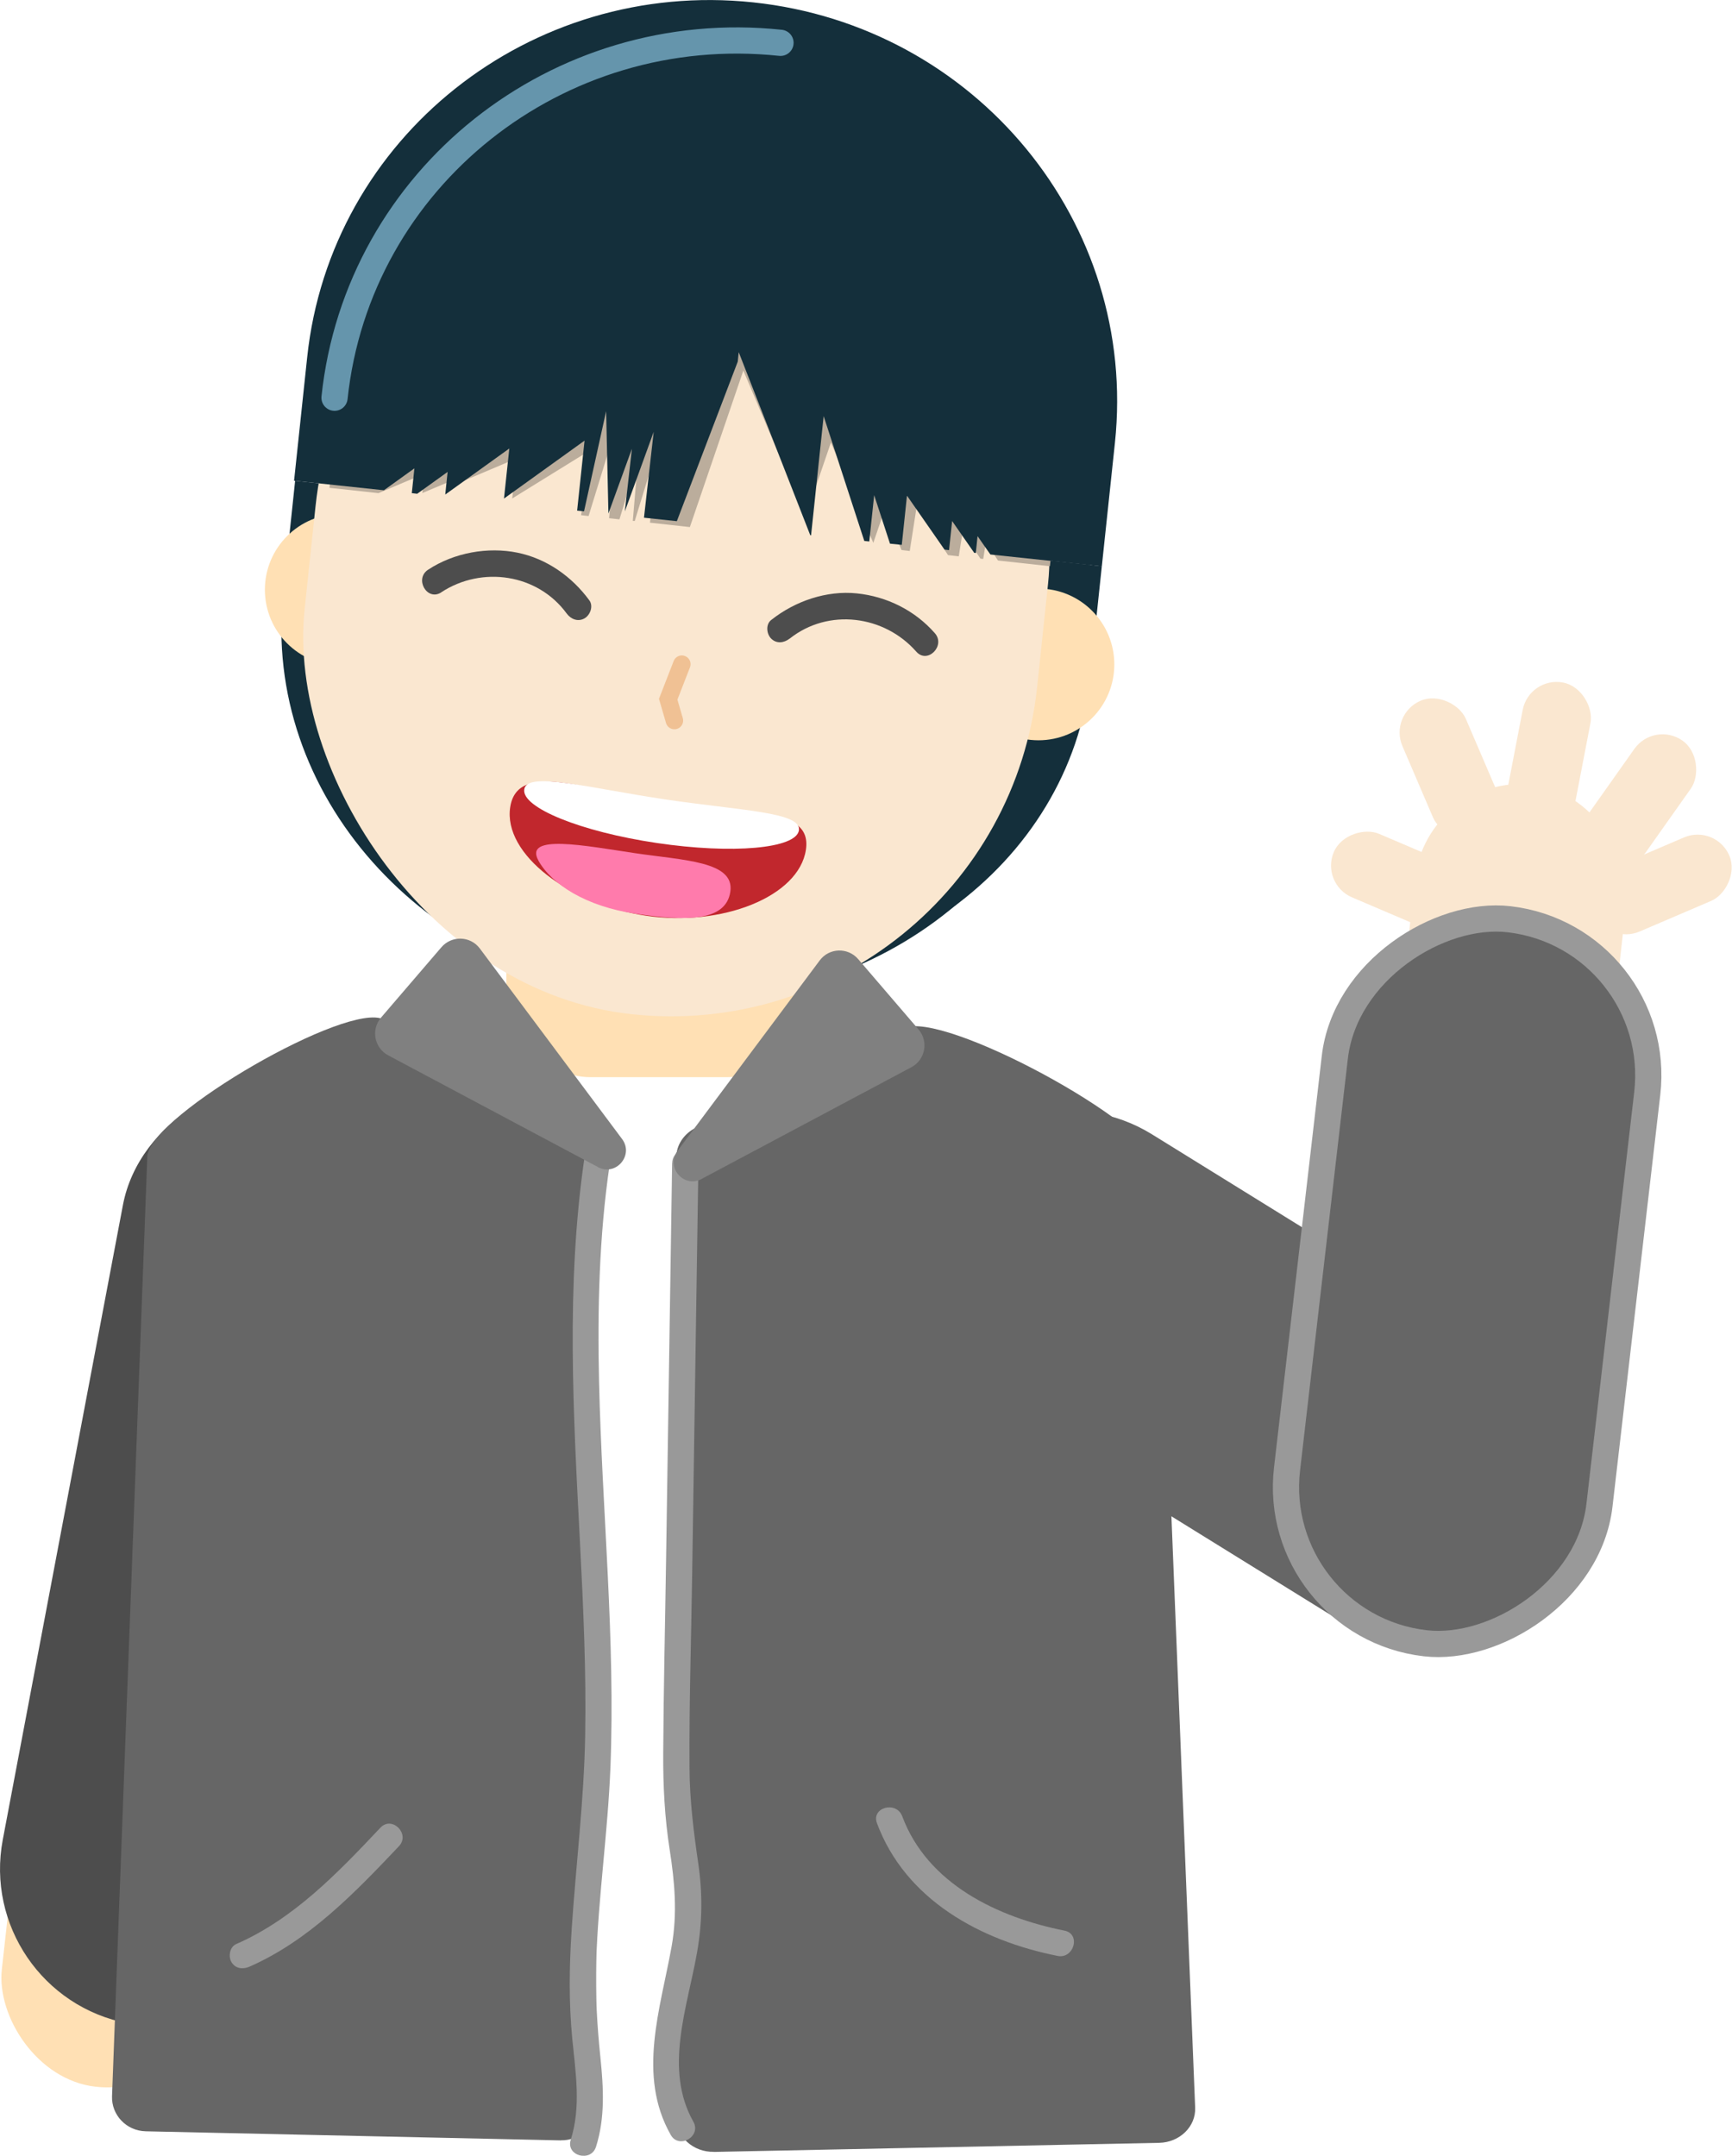 <?xml version="1.0" encoding="UTF-8"?>
<svg id="Layer_2" data-name="Layer 2" xmlns="http://www.w3.org/2000/svg" xmlns:xlink="http://www.w3.org/1999/xlink" viewBox="0 0 198.19 246.7">
  <defs>
    <style>
      .cls-1 {
        fill: #fff;
      }

      .cls-2 {
        fill: #c1272d;
      }

      .cls-3 {
        stroke: #999;
      }

      .cls-3, .cls-4, .cls-5, .cls-6 {
        fill: none;
      }

      .cls-3, .cls-5 {
        stroke-width: 3px;
      }

      .cls-3, .cls-5, .cls-6 {
        stroke-miterlimit: 10;
      }

      .cls-7 {
        fill: #4d4d4d;
      }

      .cls-8 {
        fill: #ff7bac;
      }

      .cls-9 {
        fill: gray;
      }

      .cls-4 {
        filter: url(#outer-glow-1);
      }

      .cls-10 {
        fill: #fae7d0;
      }

      .cls-11 {
        fill: #bbad9c;
      }

      .cls-12 {
        fill: #999;
      }

      .cls-13 {
        fill: #142f3b;
      }

      .cls-5 {
        stroke: #6595ac;
      }

      .cls-5, .cls-6 {
        stroke-linecap: round;
      }

      .cls-14 {
        fill: #666;
      }

      .cls-15 {
        fill: #ffe0b4;
      }

      .cls-6 {
        stroke: #f0c194;
        stroke-width: 2px;
      }
    </style>
    <filter id="outer-glow-1" filterUnits="userSpaceOnUse">
      <feOffset dx="0" dy="0"/>
      <feGaussianBlur result="blur" stdDeviation="2"/>
      <feFlood flood-color="#fff" flood-opacity="1"/>
      <feComposite in2="blur" operator="in"/>
      <feComposite in="SourceGraphic"/>
    </filter>
  </defs>
  <g id="Layer_1-2" data-name="Layer 1">
    <g class="cls-4">
      <rect class="cls-15" x=".65" y="205.39" width="24.33" height="33.49" rx="12.17" ry="12.17" transform="translate(24.64 -.05) rotate(6.35)"/>
      <rect class="cls-7" x="-30.07" y="159.56" width="109.88" height="35.99" rx="17.99" ry="17.99" transform="translate(-154.21 168.96) rotate(-79.28)"/>
      <rect class="cls-1" x="36.76" y="112.61" width="77.08" height="126.24" rx="23.7" ry="23.7"/>
      <rect class="cls-15" x="57.94" y="98.47" width="34.81" height="24.79" rx="9.62" ry="9.62"/>
      <path class="cls-13" d="m124.77,64.65l-1.36,12.88c-2.42,22.91-24.76,39.32-49.89,36.66h0c-25.13-2.66-43.54-23.39-41.11-46.29l1.36-12.88,91.01,9.63Z"/>
      <path class="cls-13" d="m126.08,64.79l-1.31,12.37c-2.33,22.01-24,37.75-48.41,35.17h0c-24.41-2.58-42.3-22.52-39.97-44.53l1.31-12.37,88.38,9.36Z"/>
      <circle class="cls-15" cx="38.99" cy="67.48" r="8.68"/>
      <circle class="cls-15" cx="118.83" cy="76.03" r="8.68"/>
      <rect class="cls-10" x="35.24" y="20.19" width="84.29" height="96.14" rx="42.15" ry="42.15" transform="translate(7.62 -7.77) rotate(6.04)"/>
      <polyline class="cls-6" points="77.17 82.45 76.46 80.01 78.02 76"/>
      <path class="cls-7" d="m50.5,67.77c4.64-3.04,11.02-2.12,14.35,2.44.48.65,1.3.98,2.05.54.64-.38,1.02-1.39.54-2.05-2-2.73-4.89-4.78-8.24-5.46s-7.22-.02-10.21,1.95c-1.61,1.05-.11,3.65,1.51,2.59h0Z"/>
      <path class="cls-7" d="m90.37,73.07c4.43-3.51,10.82-2.67,14.48,1.5,1.28,1.45,3.39-.68,2.12-2.12-2.28-2.6-5.49-4.2-8.93-4.55s-7.04.86-9.8,3.05c-.64.5-.53,1.59,0,2.12.63.63,1.48.5,2.12,0h0Z"/>
      <path class="cls-2" d="m58.38,92.38c.8-5.4,8.92-2.03,17.32-.4s17.32-.15,16.52,5.25-9.65,8.85-18.33,7.55-16.32-7.01-15.51-12.41Z"/>
      <path class="cls-8" d="m61.61,98.47c-1.72-3.09,5.38-1.69,11.01-.85s11.47.92,10.95,4.42c-.52,3.5-5.25,3.34-10.88,2.51s-9.56-3.35-11.08-6.07Z"/>
      <path class="cls-1" d="m59.99,90.32c.31-2.09,7.35-.16,16.03,1.14s15.71,1.45,15.4,3.55-7.6,2.74-16.28,1.45c-8.68-1.29-15.46-4.04-15.15-6.13Z"/>
      <path class="cls-14" d="m64.18,244.92l-47.51-1.04c-2.2-.05-3.93-1.86-3.85-4.02l4.04-107.62c.62-4.79,22.96-17.66,27.02-15.59l22.2,11.35c1.3.67,2.12,2,2.12,3.44v109.59c0,2.18-1.82,3.93-4.02,3.88Z"/>
      <path class="cls-14" d="m81.7,246.24l50.94-1.04c2.35-.05,4.21-1.86,4.12-4.03l-4.33-107.89c-.67-4.8-24.61-17.71-28.97-15.63l-23.8,11.38c-1.4.67-2.28,2-2.28,3.45v109.86c0,2.18,1.95,3.94,4.31,3.89Z"/>
      <path class="cls-12" d="m66.88,132.47c-2.14,14.64-1.27,29.4-.51,44.1.38,7.35.72,14.7.59,22.06s-1.06,14.8-1.55,22.21c-.27,4.14-.33,8.28.07,12.41.38,3.87,1.03,7.82-.17,11.6-.59,1.84,2.31,2.63,2.89.8,1.05-3.31.86-6.74.51-10.15-.38-3.67-.6-7.3-.49-10.98.24-7.44,1.33-14.82,1.63-22.26.58-14.72-.96-29.4-1.3-44.1-.19-8.31,0-16.66,1.21-24.89.28-1.89-2.61-2.7-2.89-.8h0Z"/>
      <path class="cls-9" d="m68.42,133.54l-24-12.78c-1.6-.85-1.99-2.96-.81-4.33l6.9-8.04c1.18-1.37,3.32-1.3,4.4.15l16.27,21.79c1.39,1.86-.71,4.31-2.76,3.22Z"/>
      <path class="cls-12" d="m76.91,133.09c-.23,15.09-.46,30.17-.69,45.26-.11,7.44-.29,14.87-.33,22.31-.02,3.7.17,7.35.74,11s.9,7.26.23,11.02c-1.27,7.13-3.98,14.79-.11,21.61.95,1.68,3.54.17,2.59-1.51-3.39-5.99-.69-13.08.41-19.3.62-3.46.66-6.78.15-10.26s-.98-7.18-1-10.87c-.05-7.34.19-14.68.3-22.02s.23-14.92.34-22.38c.13-8.29.25-16.58.38-24.87.03-1.93-2.97-1.93-3,0h0Z"/>
      <path class="cls-9" d="m80.29,134.9l24-12.78c1.6-.85,1.99-2.96.81-4.33l-6.9-8.04c-1.18-1.37-3.32-1.3-4.4.15l-16.27,21.79c-1.39,1.86.71,4.31,2.76,3.22Z"/>
      <path class="cls-12" d="m100.35,208.63c3.27,8.79,11.9,13.44,20.66,15.18,1.89.38,2.69-2.52.8-2.89-7.62-1.52-15.68-5.33-18.57-13.09-.67-1.79-3.57-1.02-2.89.8h0Z"/>
      <path class="cls-12" d="m43.53,209.14c-4.87,5.16-9.9,10.43-16.51,13.32-.74.33-.91,1.41-.54,2.05.45.77,1.31.86,2.05.54,6.82-2.99,12.08-8.47,17.12-13.79,1.33-1.4-.79-3.53-2.12-2.12h0Z"/>
      <rect class="cls-14" x="100.83" y="139.59" width="83.4" height="35.99" rx="17.99" ry="17.99" transform="translate(104.31 -51.43) rotate(31.77)"/>
      <rect class="cls-10" x="156.41" y="92.41" width="7.9" height="16.8" rx="3.95" ry="3.95" transform="translate(4.69 208.72) rotate(-66.89)"/>
      <rect class="cls-10" x="161.92" y="79.5" width="7.9" height="16.8" rx="3.95" ry="3.95" transform="translate(352.95 103.29) rotate(156.78)"/>
      <rect class="cls-10" x="173.33" y="77.95" width="7.9" height="16.8" rx="3.95" ry="3.95" transform="translate(335.05 204.64) rotate(-169.11)"/>
      <rect class="cls-10" x="183.72" y="83.21" width="7.9" height="16.8" rx="3.95" ry="3.95" transform="translate(288.03 274.75) rotate(-144.74)"/>
      <rect class="cls-10" x="186.2" y="92.82" width="7.9" height="16.8" rx="3.95" ry="3.95" transform="translate(171.96 315.85) rotate(-113.18)"/>
      <rect class="cls-10" x="161.35" y="89.68" width="24.33" height="33.49" rx="12.17" ry="12.17" transform="translate(12.83 -18.53) rotate(6.35)"/>
      <rect class="cls-14" x="126.19" y="128.61" width="83.4" height="35.99" rx="17.99" ry="17.99" transform="translate(2.9 296.48) rotate(-83.38)"/>
      <rect class="cls-3" x="126.19" y="128.61" width="83.4" height="35.99" rx="17.99" ry="17.99" transform="translate(2.9 296.48) rotate(-83.38)"/>
      <polygon class="cls-11" points="48.6 54.19 48.32 56.42 52.29 54.75 52.21 55.38 59.18 52.43 58.61 57.04 67.78 51.37 66.49 58.95 67.35 59.05 70.61 48.46 69.7 59.3 70.88 59.43 73.01 52.5 72.41 59.6 72.63 59.62 75.06 51.71 74.38 59.81 78.94 60.31 85.06 42.4 92.16 59.18 95.08 50.64 99.93 62.12 101.22 58.35 103.16 62.94 104.1 63.05 104.89 57.99 108.48 63.52 109.71 63.66 110.16 60.8 112.18 63.92 112.51 63.96 112.82 62.01 114.2 64.14 120.14 64.79 122.53 42.65 40.09 33.67 37.7 55.82 43.31 56.43 48.6 54.19"/>
      <path class="cls-13" d="m103.82,56.77l4.26,6.12.52.06.35-3.33,2.53,3.64.18.02.2-1.93,1.47,2.1,12.75,1.35,1.5-14.13C130.24,25.53,111.71,2.97,86.18.27h0c-25.52-2.7-48.37,15.48-51.03,40.61l-1.5,14.13,10.28,1.09,3.49-2.51-.3,2.84.62.07,3.48-2.5-.27,2.59,7.33-5.27-.61,5.73,9.22-6.63-.85,8.01.79.08,2.53-11.46.26,11.71,2.69-7.41-.81,7.17,3.3-9.1-1.11,9.82,3.76.4,6.97-18.26.11-1.08.15.38h0s0,0,0,0l8.04,20.57h.09s1.44-13.63,1.44-13.63l4.65,14.28.57.06.56-5.3,1.81,5.55,1.35.14.59-5.6Z"/>
      <path class="cls-5" d="m89.31,4.9h0c-25.52-2.7-48.37,15.48-51.03,40.61"/>
    </g>
  </g>
</svg>
